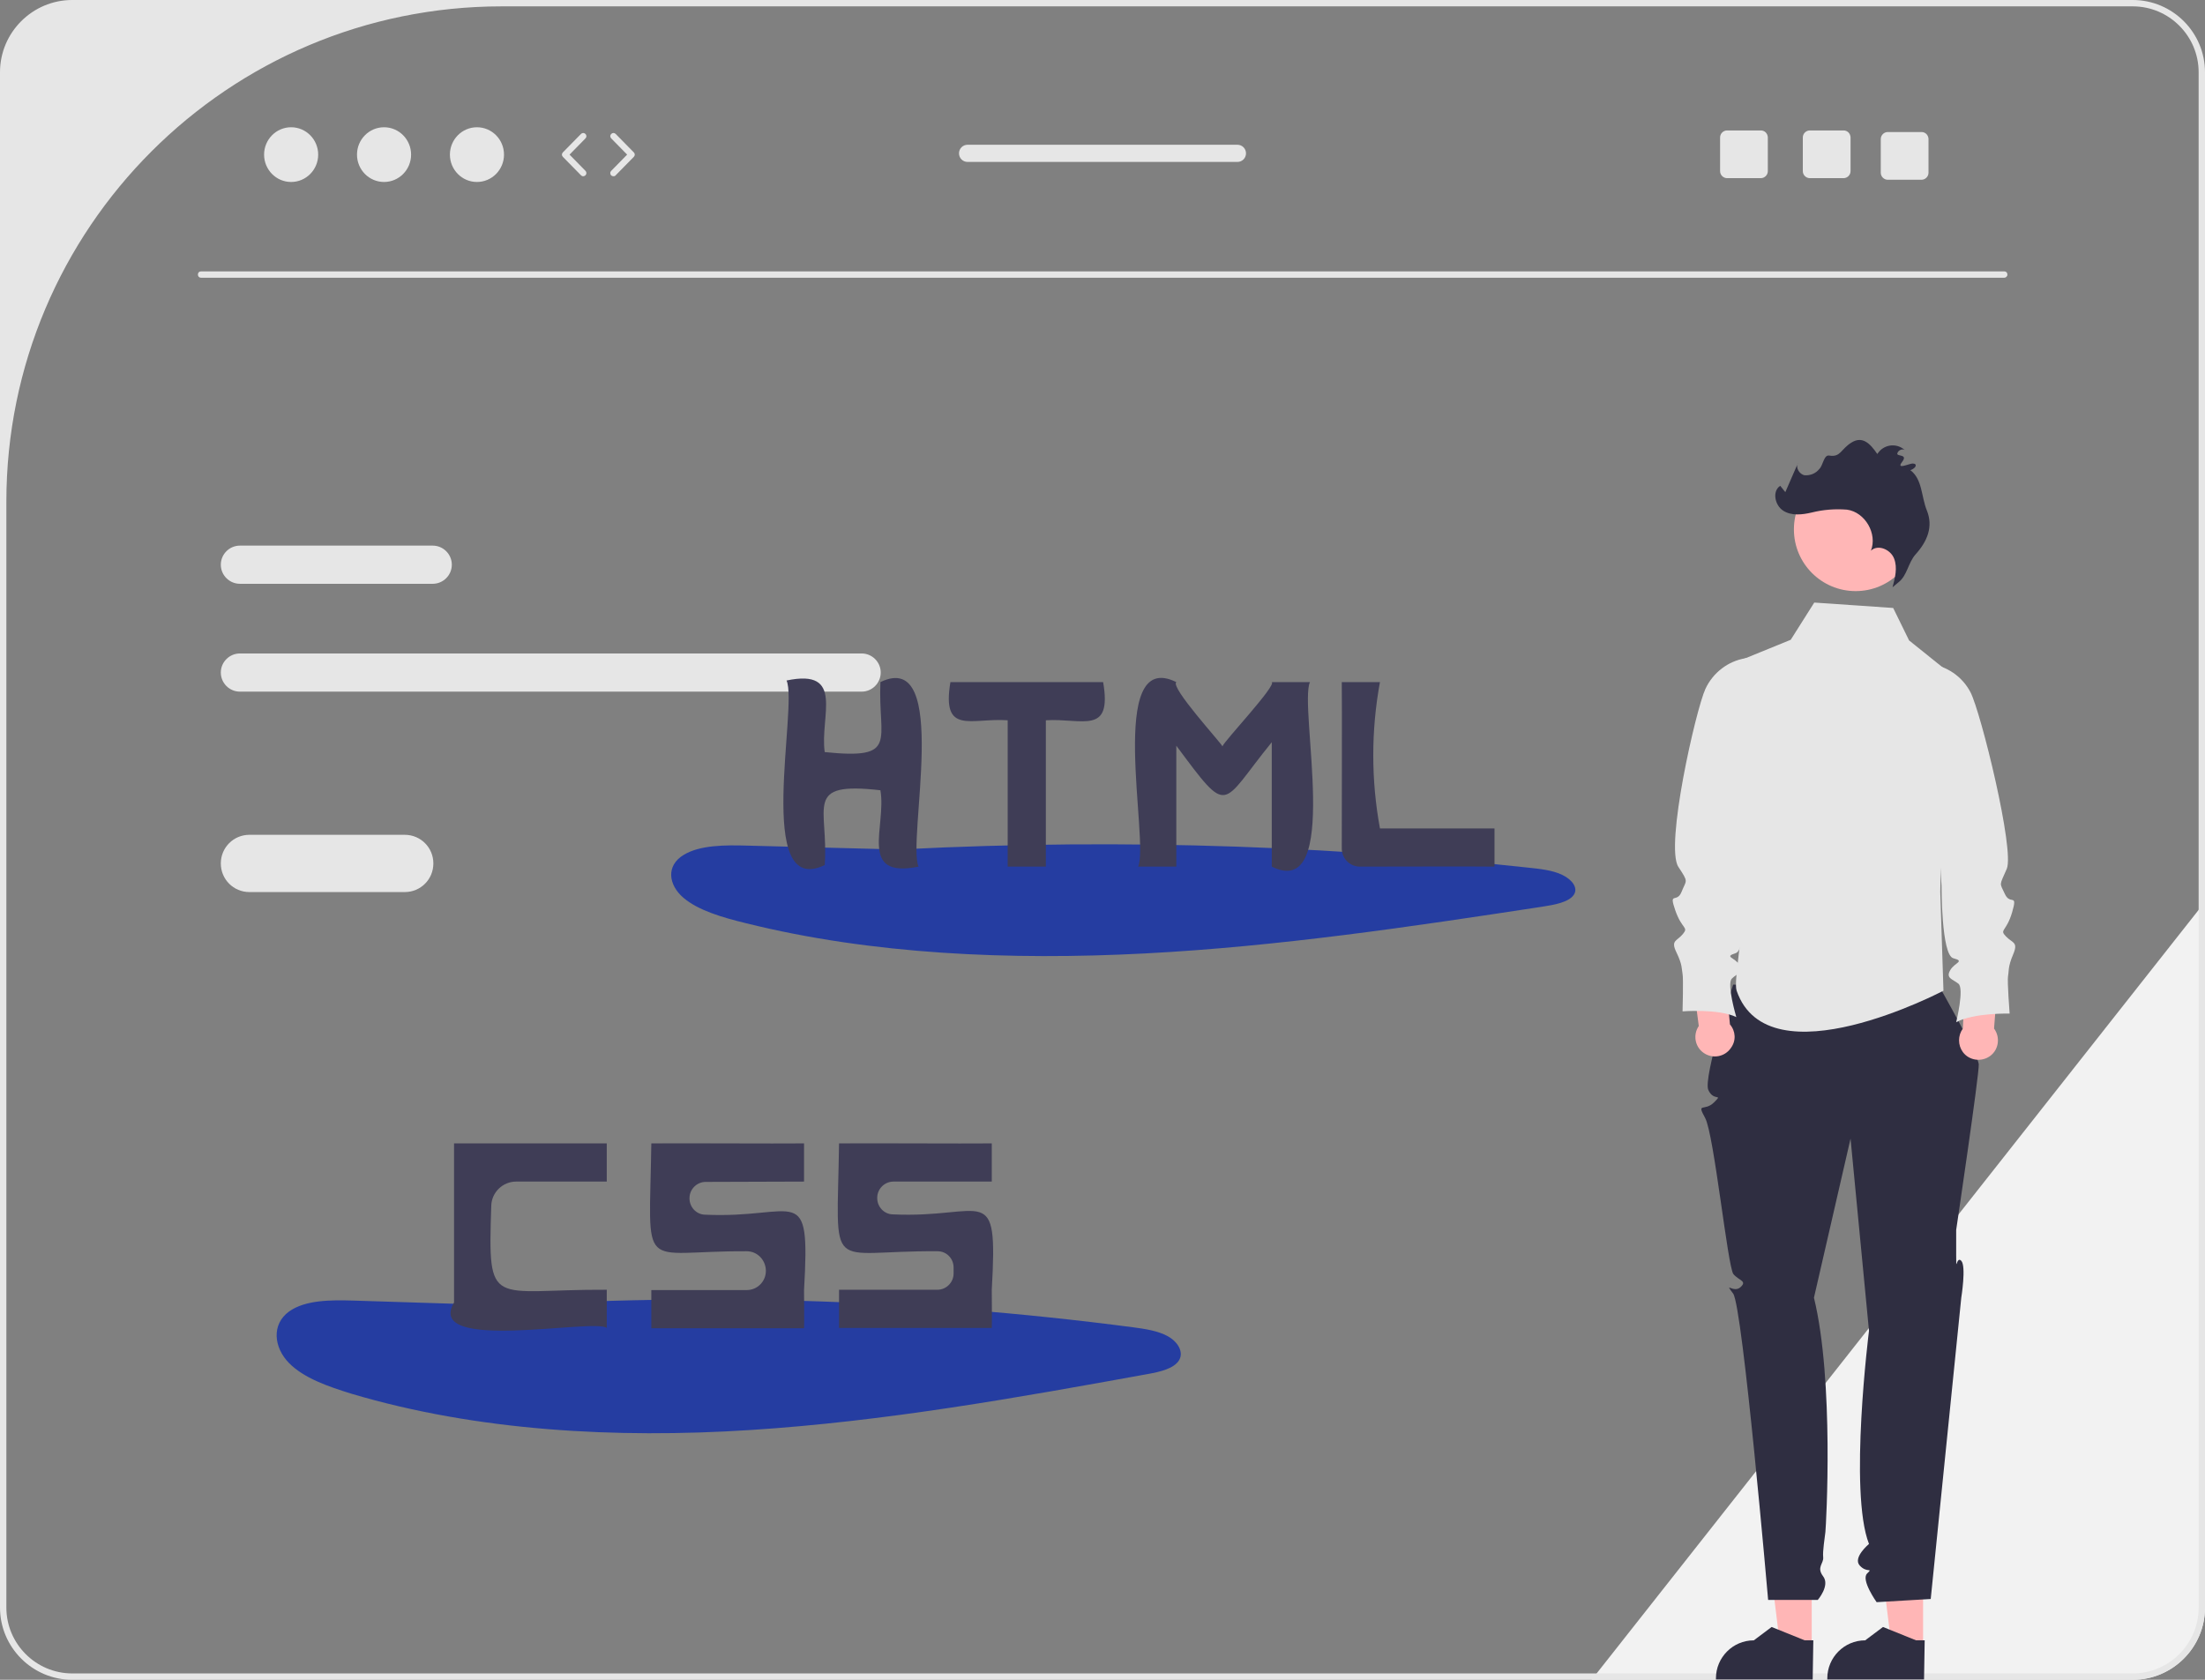 <?xml version="1.0" encoding="utf-8"?>
<!-- Generator: Adobe Illustrator 25.3.1, SVG Export Plug-In . SVG Version: 6.00 Build 0)  -->
<svg version="1.1" id="Layer_1" xmlns="http://www.w3.org/2000/svg" xmlns:xlink="http://www.w3.org/1999/xlink" x="0px" y="0px"
	 viewBox="0 0 693 528" style="enable-background:new 0 0 693 528;" xml:space="preserve">
<rect x="0" y="0" width="693" height="528" fill="#808080" stroke="none"/>
<style type="text/css">
	.st0{fill:#F2F2F2;}
	.st1{fill:#E6E6E6;}
	.st2{fill:#253DA1;}
	.st3{fill:#3F3D56;}
	.st4{fill:#FFB6B6;}
	.st5{fill:#2F2E41;}
</style>
<path class="st0" d="M693,283.5v221.8c0,12.5-10.2,22.7-22.7,22.7H500.2l1.6-2L691,286L693,283.5z"/>
<path class="st1" d="M270.8,205.4H75.4c-3.3,0-6,2.7-6,6c0,3.3,2.7,6,6,6h195.4c3.3,0,6-2.7,6-6
	C276.8,208.1,274.1,205.4,270.8,205.4z"/>
<path class="st1" d="M136,171.5H75.4c-3.3,0-6,2.7-6,6c0,3.3,2.7,6,6,6H136c3.3,0,6-2.7,6-6C142,174.2,139.3,171.5,136,171.5
	L136,171.5z"/>
<path class="st1" d="M670.3,0H22.7C10.2,0,0,10.2,0,22.7v482.6C0,517.8,10.2,528,22.7,528h647.6c12.5,0,22.7-10.2,22.7-22.7V22.7
	C693,10.2,682.8,0,670.3,0z M691,505.3c0,11.4-9.3,20.7-20.7,20.7l0,0H22.7C11.3,526,2,516.7,2,505.3l0,0V157.7
	C2,71.7,71.7,2,157.7,2h512.6c11.4,0,20.7,9.3,20.7,20.7l0,0V505.3z"/>
<path class="st1" d="M629.9,87.3H63.2c-0.6,0-1-0.4-1-1s0.4-1,1-1h566.7c0.6,0,1,0.4,1,1S630.4,87.3,629.9,87.3z"/>
<ellipse class="st1" cx="91.5" cy="48.6" rx="8.5" ry="8.6"/>
<ellipse class="st1" cx="120.7" cy="48.6" rx="8.5" ry="8.6"/>
<ellipse class="st1" cx="149.9" cy="48.6" rx="8.5" ry="8.6"/>
<path class="st1" d="M183.3,55.4c-0.3,0-0.5-0.1-0.7-0.3l-5.7-5.8c-0.4-0.4-0.4-1,0-1.4l5.7-5.8c0.4-0.4,1-0.4,1.4,0
	c0.4,0.4,0.4,1,0,1.4c0,0,0,0,0,0l-5,5.1l5,5.1c0.4,0.4,0.4,1,0,1.4C183.8,55.3,183.5,55.4,183.3,55.4L183.3,55.4z"/>
<path class="st1" d="M192.8,55.4c-0.6,0-1-0.4-1-1c0-0.3,0.1-0.5,0.3-0.7l5-5.1l-5-5.1c-0.4-0.4-0.4-1,0-1.4c0.4-0.4,1-0.4,1.4,0
	l5.7,5.8c0.4,0.4,0.4,1,0,1.4l-5.7,5.8C193.4,55.3,193.1,55.4,192.8,55.4z"/>
<path class="st1" d="M579.4,41h-10.6c-1.2,0-2.2,1-2.2,2.2c0,0,0,0,0,0v10.6c0,1.2,1,2.2,2.2,2.2c0,0,0,0,0,0h10.6
	c1.2,0,2.2-1,2.2-2.2V43.1C581.5,41.9,580.6,41,579.4,41z"/>
<path class="st1" d="M553.4,41h-10.6c-1.2,0-2.2,1-2.2,2.2c0,0,0,0,0,0v10.6c0,1.2,1,2.2,2.2,2.2c0,0,0,0,0,0h10.6
	c1.2,0,2.2-1,2.2-2.2V43.1C555.5,41.9,554.6,41,553.4,41z"/>
<path class="st1" d="M603.9,41.5h-10.6c-1.2,0-2.2,1-2.2,2.2c0,0,0,0,0,0v10.6c0,1.2,1,2.2,2.2,2.2c0,0,0,0,0,0h10.6
	c1.2,0,2.2-1,2.2-2.2V43.6C606,42.4,605.1,41.5,603.9,41.5z"/>
<path class="st1" d="M388.9,45.5h-84.8c-1.5,0-2.7,1.2-2.7,2.7c0,1.5,1.2,2.7,2.7,2.7c0,0,0,0,0,0h84.8c1.5,0,2.7-1.2,2.7-2.7
	C391.6,46.7,390.4,45.5,388.9,45.5z"/>
<path class="st2" d="M161.6,410.4l-50.7-1.6c-7-0.2-14.9-0.2-20,3.4c-5.7,4.1-4.8,11.4-0.1,16.2s12.3,7.4,19.7,9.7
	c39.4,11.7,82.9,14.1,125.2,11.4s83.7-10.1,125-17.6c3.9-0.7,8.3-1.7,9.9-4.4c1.5-2.6-0.5-5.8-3.6-7.5s-7.1-2.3-10.9-2.8
	c-69.4-9.1-139.6-11.1-209.5-6"/>
<path class="st3" d="M252.7,371.4v-12c-8.7,0.1-39.9-0.1-48,0c-0.6,41.9-4.3,33.7,30,33.9c3.3,0,5.9,2.7,6,6v0.2c0,3.3-2.7,6-6,6
	h-30v12h48c0.1,0,0-11.6,0-12c2-34.8-2-22.3-31.2-23.7c-2.7-0.1-4.8-2.4-4.8-5.1v-0.1c0-2.8,2.3-5.1,5.1-5.1L252.7,371.4z"/>
<path class="st3" d="M311.7,371.4v-12c-8.7,0.1-39.9-0.1-48,0c-0.6,42.3-4.4,33.6,31,33.9c2.8,0,5,2.3,5,5.1c0,0.6,0,1.3,0,1.9
	c0,2.8-2.3,5.1-5.1,5.1c0,0,0,0,0,0h-30.9v12h48c0.1,0,0-11.6,0-12c2-34.8-2-22.3-31.2-23.7c-2.7-0.1-4.8-2.4-4.8-5.1v-0.1
	c0-2.8,2.3-5.1,5.1-5.1H311.7z"/>
<path class="st3" d="M190.7,371.4v-12h-48c0,10.7,0,39,0,50c-9.4,15.9,44,4.9,48,8c0,0,0-12,0-12c-36.5-0.2-37.4,6.6-36.3-26.4
	c0.1-4.2,3.6-7.6,7.8-7.6C172.9,371.4,190.7,371.4,190.7,371.4z"/>
<path class="st2" d="M285.6,267.1l-50.7-1.3c-7-0.2-14.9-0.2-20,2.9c-5.7,3.4-4.8,9.5-0.1,13.5s12.3,6.2,19.7,8
	c39.4,9.8,82.9,11.7,125.2,9.5s83.7-8.4,125-14.7c3.9-0.6,8.3-1.4,9.9-3.7c1.5-2.2-0.5-4.8-3.6-6.3s-7.1-1.9-10.9-2.3
	c-69.6-7.6-139.7-9.3-209.5-5"/>
<path class="st3" d="M276.7,214.4c-0.8,18.5,6,24.4-17.5,22c-1.6-11.1,6.5-26.4-12-22.5c3.7,8-10.3,68.8,12,58
	c1.3-18.3-7-26.3,17.5-23.5c2,11.3-7.2,27.9,12,24C285,264.4,299,203.6,276.7,214.4z"/>
<path class="st3" d="M399.7,214.4c1.6,1-15.1,18.7-15.5,20.2c-0.5-1.2-16.5-18.6-14.5-20.2c-22.2-11-8.4,50.2-12,58c0,0,12,0,12,0
	v-38c16.9,22.7,13.7,18.9,30-1.1l0,39.1c22.2,11,8.4-50.2,12-58C411.7,214.4,399.7,214.4,399.7,214.4z"/>
<path class="st3" d="M346.7,214.4h-48c-2.8,16.8,6.5,11.2,18,12l0,46h12v-46C340.2,225.7,349.6,231.2,346.7,214.4z"/>
<path class="st3" d="M433.7,260.4c-2.8-15.2-2.8-30.8,0-46h-12c0.1,7.6,0,38.3,0,52.3c0,3.2,2.6,5.7,5.7,5.7c12.1,0,35.2-0.1,42.3,0
	l0-12H433.7z"/>
<path class="st1" d="M127.2,262.4H78.4c-5,0-9,4-9,9s4,9,9,9h48.8c5,0,9-4,9-9S132.2,262.4,127.2,262.4L127.2,262.4z"/>
<polygon class="st4" points="569.4,517.6 559.5,517.6 554.8,479.4 569.4,479.4 "/>
<path class="st5" d="M569.7,527.9l-30.4,0v-0.4c0-6.5,5.3-11.9,11.9-11.9h0l5.6-4.2l10.4,4.2l2.7,0L569.7,527.9z"/>
<polygon class="st4" points="604.4,517.6 594.5,517.6 589.8,479.4 604.4,479.4 "/>
<path class="st5" d="M604.7,527.9l-30.4,0v-0.4c0-6.5,5.3-11.9,11.9-11.9h0l5.6-4.2l10.4,4.2l2.7,0L604.7,527.9z"/>
<path class="st5" d="M544.7,309.5c0,0-9.5,29.3-7.8,33.1s4.8,0.9,1.8,3.9s-5.6-0.2-2.8,4.9s7.1,47,8.9,49.1s4.4,2.1,2.2,4.1
	s-5.3-2-2.3,2s11,96.3,11,96.3h15.6c0,0,3.9-4.5,1.7-7.4s0.2-4,0-6s0.5-6.1,0.7-8s2.8-47.4-3.6-73.6l11.5-50l5.8,60.4
	c0,0-6.4,50.7,0,67c0,0-5.2,4.3-2.9,6.8s4.3,0.5,2.3,2.5s3,9,3,9l17-1l9.6-94.7c0,0,1.6-9.9,0-11.6s-1.6,4.3-1.6-1.7v-8
	c0,0,7.3-49.2,7.1-52.1s-12.1-23.9-12.1-23.9L544.7,309.5z"/>
<path class="st1" d="M595,191.1l-24.8-1.7l-7.4,11.7l-17.9,7.3v57.7c1.9,5.6,2.8,11.4,2.9,17.3c-0.1,11.5-3,25-2,28c10,29,65,0,65,0
	l-1-31l1.4-70.1l-11.2-9L595,191.1z"/>
<path class="st4" d="M543.7,322l-1.7-18.2l-10.6-0.5l2.5,19.2c-1.9,2.8-1.2,6.6,1.6,8.5s6.6,1.2,8.5-1.6
	C545.7,327.1,545.5,324.1,543.7,322L543.7,322z"/>
<path class="st1" d="M548.9,206.9l-0.3,0c-5.5,0.9-10.2,4.5-12.6,9.6c-3,6.5-12.8,49.5-8.5,56c3.3,5,2.5,4,1,7.8s-4.1-0.3-2,5.8
	s4.3,5.2,2.4,7.5s-3.9,1.9-2,5.8s1.6,5.2,1.9,6.7s0,11.8,0,11.8s11.3-0.9,16.9,1.8c0,0-3.1-10.4-1.4-12.1s3.9-1.9,2.4-4.3
	s-5-2.5-1.2-3.7s2.5-23,2.5-23C554.2,260.5,551.8,233.9,548.9,206.9z"/>
<path class="st4" d="M616.9,323.3l0.8-18.3l10.5-1l-1.5,19.3c2,2.7,1.5,6.6-1.2,8.6c-2.7,2-6.6,1.5-8.6-1.2
	C615.3,328.5,615.3,325.5,616.9,323.3z"/>
<path class="st1" d="M605.9,208.6l0.3,0c5.6,0.7,10.5,4,13.1,9c3.3,6.4,13.9,49.6,11.4,55.5c-2.4,5.5-2.3,4.2-0.6,7.9
	s4.1-0.5,2.3,5.7s-4.1,5.4-2,7.6s4,1.7,2.3,5.7s-1.3,5.3-1.6,6.8s0.5,11.8,0.5,11.8s-11.3-0.3-16.8,2.7c0,0,2.6-10.6,0.7-12.1
	s-4-1.7-2.6-4.2s4.8-2.8,1-3.8s-3.7-22.8-3.7-22.8L605.9,208.6z"/>
<circle class="st4" cx="583.2" cy="166.4" r="19.4"/>
<path class="st5" d="M596.7,183c2.7-2.1,3-6.1,5.3-8.7c3.8-4.2,5.6-8.8,3.6-13.8c-1.8-4.4-1.4-9.9-5.2-12.7c1.9-0.7,2.3-2.1,0.7-2.1
	c-1.1,0-5.3,2.1-3.3-0.5s-1.8-1.6-1.5-2.7s1.9-1.7,2.6-0.8c-2.2-2.2-5.7-2.3-8-0.1c-0.3,0.3-0.6,0.7-0.9,1.1
	c-2.3-3.4-4.7-5.7-8.1-3.6c-3.4,2.1-3.4,4.7-7,4.1c-1.7-0.3-1.9,3-3.1,4.2c-1.1,1.4-2.8,2.1-4.6,2c-1.7-0.3-3-2.5-2.1-3.9l-4,9.2
	l-1.6-2c-2.6,1.7-1.7,6.1,0.9,7.8s6,1.3,9,0.6c3.6-0.9,7.3-1.2,11.1-0.9c5.7,0.8,9.6,7.6,7.5,12.9c2.2-2.1,6.2-0.4,7.3,2.5
	s0.3,6-0.5,9"/>
</svg>
